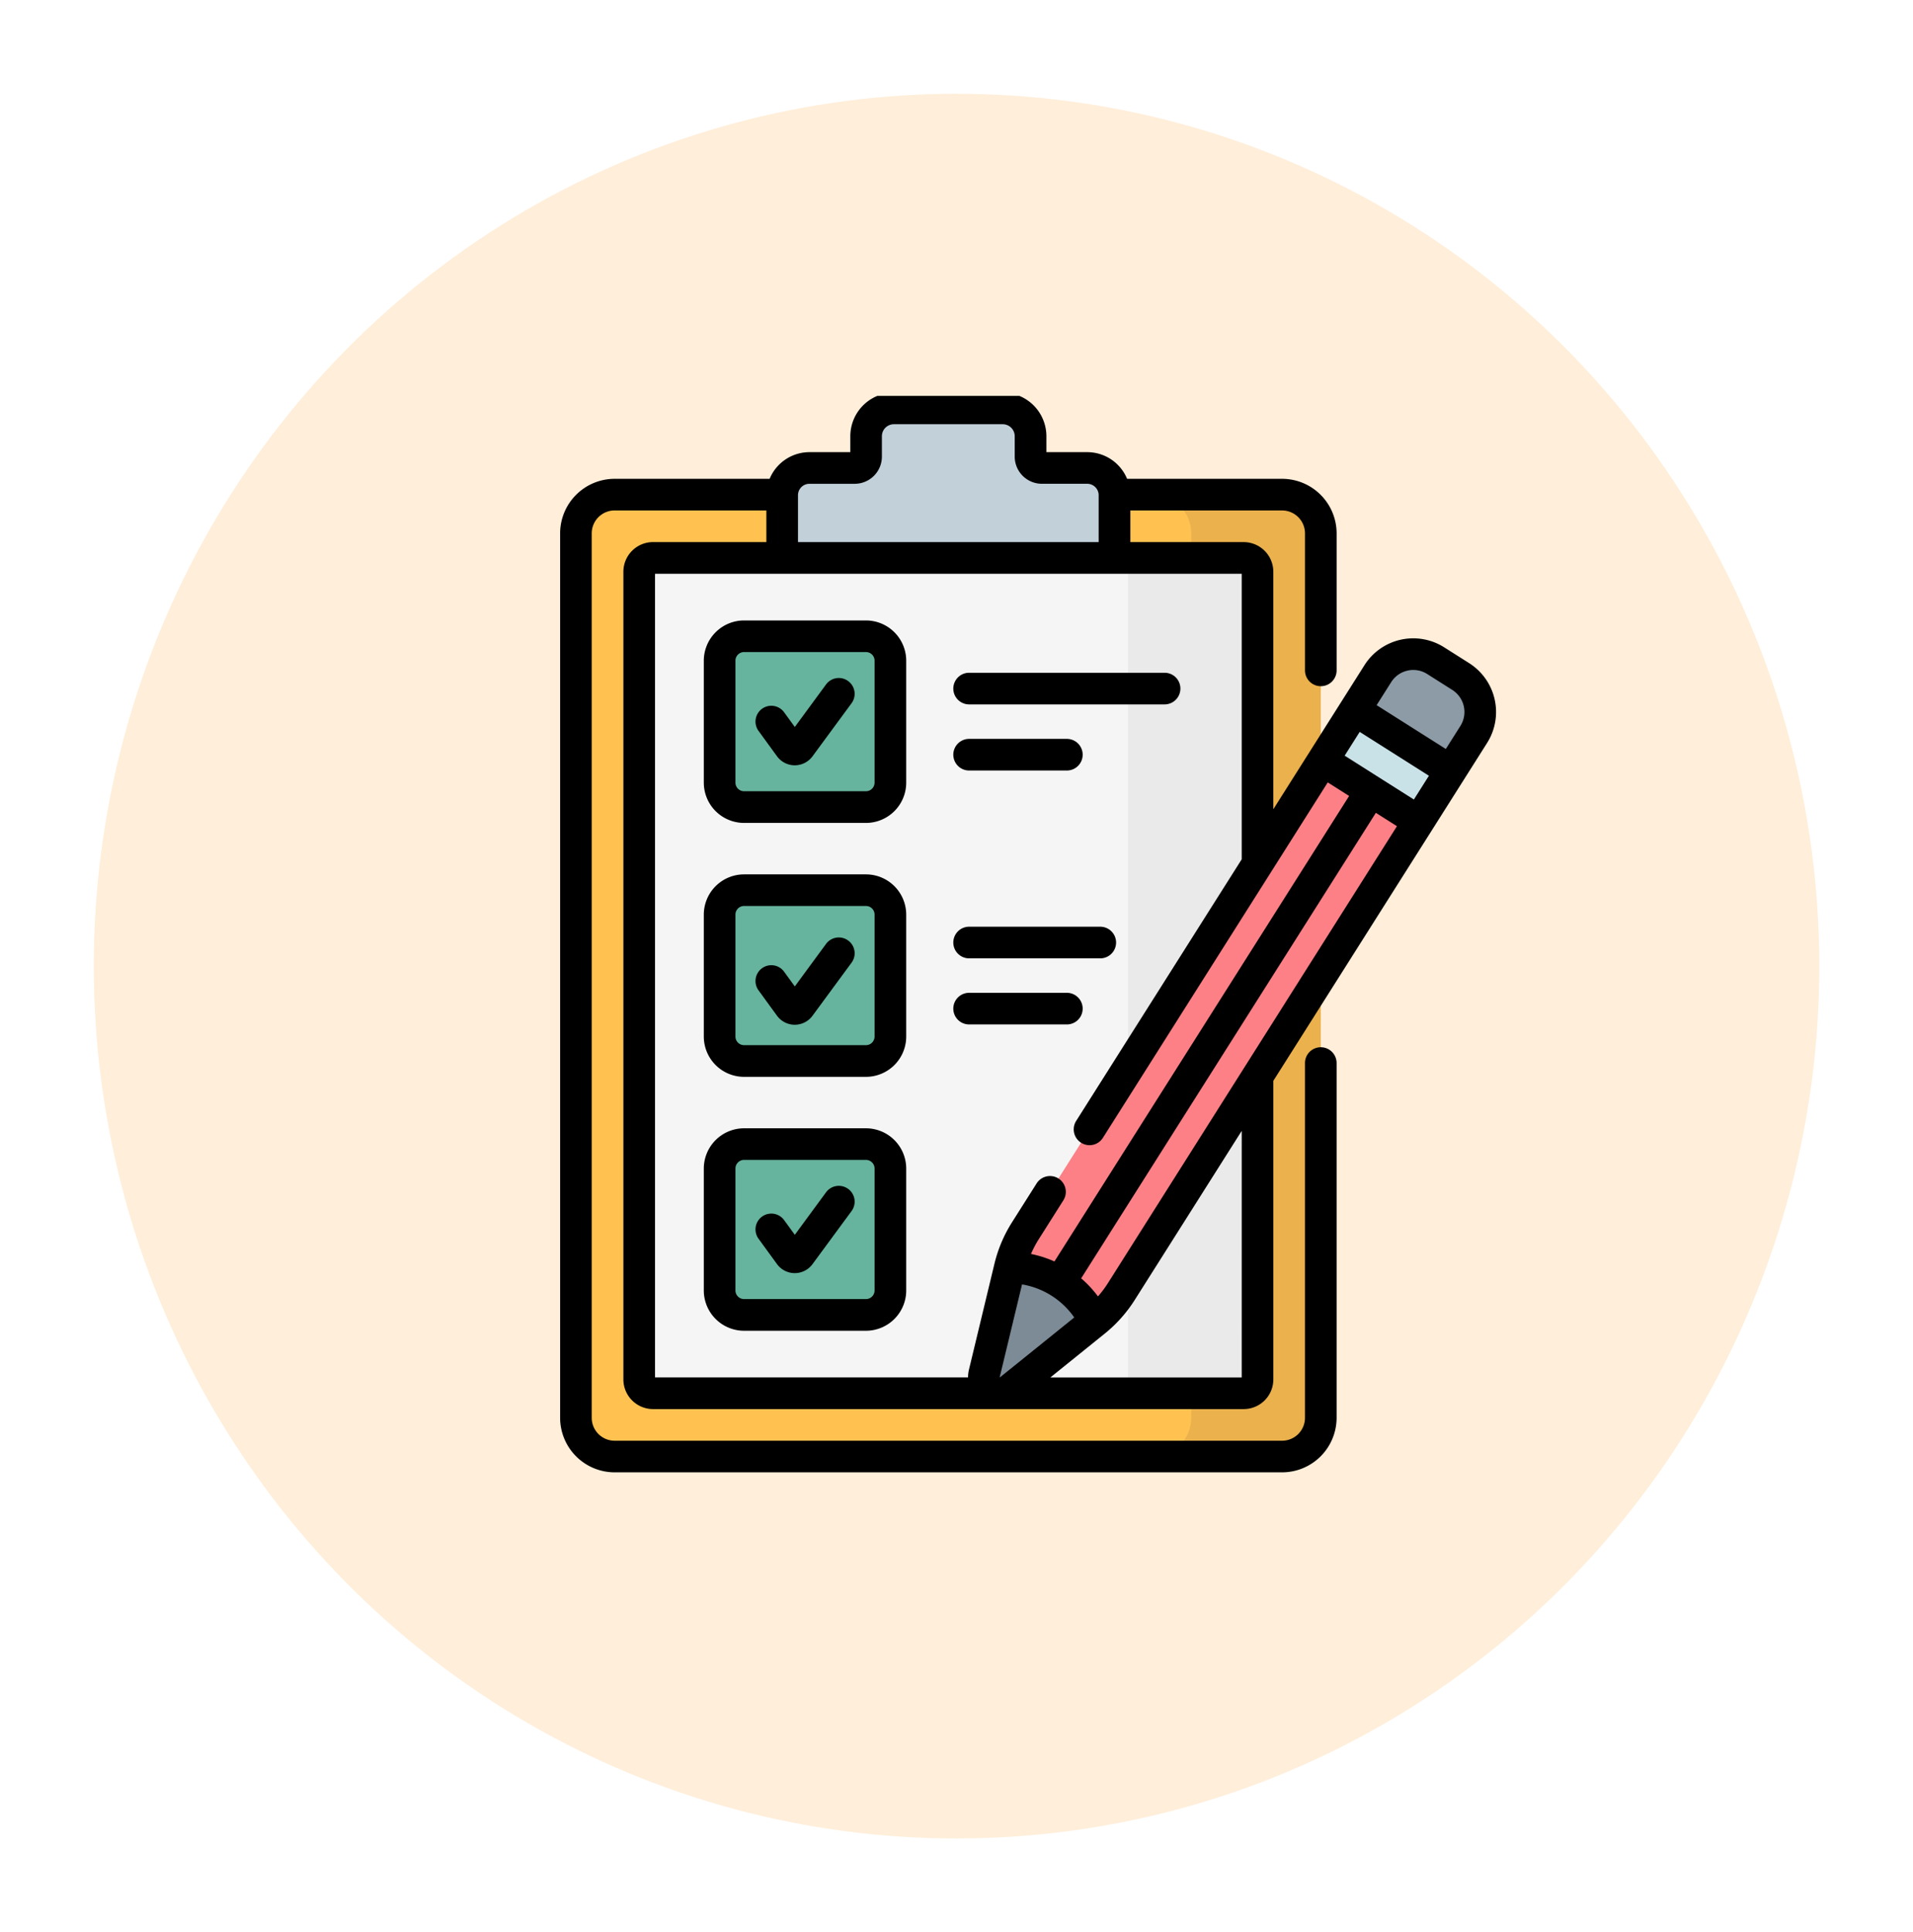 <svg xmlns="http://www.w3.org/2000/svg" xmlns:xlink="http://www.w3.org/1999/xlink" width="183.639" height="185.423" viewBox="0 0 183.639 185.423">
  <defs>
    <filter id="Elipse_7682" x="0" y="0" width="183.639" height="185.423" filterUnits="userSpaceOnUse">
      <feOffset dy="3" input="SourceAlpha"/>
      <feGaussianBlur stdDeviation="3" result="blur"/>
      <feFlood flood-opacity="0.161"/>
      <feComposite operator="in" in2="blur"/>
      <feComposite in="SourceGraphic"/>
    </filter>
    <clipPath id="clip-path">
      <rect id="Rectángulo_305742" data-name="Rectángulo 305742" width="119" height="105" transform="translate(275 911)" fill="#fff" stroke="#707070" stroke-width="1"/>
    </clipPath>
  </defs>
  <g id="Grupo_953308" data-name="Grupo 953308" transform="translate(-565.636 -871.009)">
    <g transform="matrix(1, 0, 0, 1, 565.64, 871.01)" filter="url(#Elipse_7682)">
      <ellipse id="Elipse_7682-2" data-name="Elipse 7682" cx="82.819" cy="83.712" rx="82.819" ry="83.712" transform="translate(9 6)" fill="#ffeed9"/>
    </g>
    <g id="Enmascarar_grupo_56" data-name="Enmascarar grupo 56" transform="translate(321 -2)" clip-path="url(#clip-path)">
      <g id="lista-de-verificacion" transform="translate(264.385 910.684)">
        <g id="Grupo_930535" data-name="Grupo 930535" transform="translate(35.537 1.518)">
          <g id="Grupo_930534" data-name="Grupo 930534" transform="translate(0)">
            <g id="Grupo_930531" data-name="Grupo 930531">
              <g id="Grupo_930528" data-name="Grupo 930528">
                <path id="Trazado_626654" data-name="Trazado 626654" d="M109.3,140.7H45.23a3.715,3.715,0,0,1-3.715-3.715V52.106a3.715,3.715,0,0,1,3.715-3.715H109.3a3.715,3.715,0,0,1,3.715,3.715V136.98A3.715,3.715,0,0,1,109.3,140.7Z" transform="translate(-41.515 -40.116)" fill="#ffc250"/>
                <path id="Trazado_626655" data-name="Trazado 626655" d="M327.461,48.39H315.026a3.715,3.715,0,0,1,3.715,3.715v84.874a3.715,3.715,0,0,1-3.715,3.715h12.435a3.715,3.715,0,0,0,3.715-3.715V52.106a3.715,3.715,0,0,0-3.715-3.716Z" transform="translate(-259.674 -40.115)" fill="#eab14d"/>
                <path id="Trazado_626656" data-name="Trazado 626656" d="M71.522,157.229v-77.5A1.328,1.328,0,0,1,72.85,78.4h56.7a1.328,1.328,0,0,1,1.328,1.328v77.5a1.328,1.328,0,0,1-1.328,1.328H72.85a1.328,1.328,0,0,1-1.328-1.328Z" transform="translate(-65.449 -64.05)" fill="#f5f5f5"/>
                <path id="Trazado_626657" data-name="Trazado 626657" d="M309.251,78.4H296.816a1.328,1.328,0,0,1,1.328,1.328v77.5a1.328,1.328,0,0,1-1.328,1.328h12.435a1.328,1.328,0,0,0,1.328-1.328v-77.5A1.328,1.328,0,0,0,309.251,78.4Z" transform="translate(-245.15 -64.05)" fill="#eaeaea"/>
                <path id="Trazado_626658" data-name="Trazado 626658" d="M163.19,12.124V10.168A2.668,2.668,0,0,0,160.522,7.5h-10.45a2.668,2.668,0,0,0-2.668,2.668v1.956a1.091,1.091,0,0,1-1.091,1.091h-4.349a2.62,2.62,0,0,0-2.62,2.62v6.013H171.25V15.835a2.62,2.62,0,0,0-2.62-2.62h-4.349A1.091,1.091,0,0,1,163.19,12.124Z" transform="translate(-119.546 -7.5)" fill="#c2d0da"/>
              </g>
              <g id="Grupo_930530" data-name="Grupo 930530" transform="translate(13.798 21.866)">
                <g id="Grupo_930529" data-name="Grupo 930529" transform="translate(0)">
                  <path id="Trazado_626659" data-name="Trazado 626659" d="M109.694,129.59v-11.7a2.346,2.346,0,0,1,2.346-2.346h11.7a2.346,2.346,0,0,1,2.346,2.346v11.7a2.346,2.346,0,0,1-2.346,2.346h-11.7A2.346,2.346,0,0,1,109.694,129.59Z" transform="translate(-109.694 -115.548)" fill="#66b49d"/>
                  <path id="Trazado_626660" data-name="Trazado 626660" d="M109.694,250V238.3a2.346,2.346,0,0,1,2.346-2.346h11.7a2.346,2.346,0,0,1,2.346,2.346V250a2.346,2.346,0,0,1-2.346,2.346h-11.7A2.346,2.346,0,0,1,109.694,250Z" transform="translate(-109.694 -211.588)" fill="#66b49d"/>
                  <path id="Trazado_626661" data-name="Trazado 626661" d="M109.694,370.4v-11.7a2.346,2.346,0,0,1,2.346-2.346h11.7a2.346,2.346,0,0,1,2.346,2.346v11.7a2.346,2.346,0,0,1-2.346,2.346h-11.7A2.346,2.346,0,0,1,109.694,370.4Z" transform="translate(-109.694 -307.626)" fill="#66b49d"/>
                </g>
              </g>
            </g>
            <g id="Grupo_930533" data-name="Grupo 930533" transform="translate(39.159 23.582)">
              <g id="Grupo_930532" data-name="Grupo 930532" transform="translate(2.493)">
                <path id="Trazado_626662" data-name="Trazado 626662" d="M286.586,180.322l-1.49-1.963-5.576-3.531-2.143-.338-28.552,45.118a11.753,11.753,0,0,0-1.5,3.533,9.2,9.2,0,0,1,8.151,5.162,11.751,11.751,0,0,0,2.555-2.863Z" transform="translate(-247.328 -164.278)" fill="#fc8086"/>
                <path id="Trazado_626663" data-name="Trazado 626663" d="M421.14,126.178l-2.409-1.526a4.025,4.025,0,0,0-5.554,1.248l-2.21,3.492.7,1.421,6.7,4.246,1.8.166,2.211-3.494A4.024,4.024,0,0,0,421.14,126.178Z" transform="translate(-377.851 -124.027)" fill="#8c9ba6"/>
              </g>
              <path id="Trazado_626664" data-name="Trazado 626664" d="M0,0H5.737V10.9H0Z" transform="matrix(0.535, -0.845, 0.845, 0.535, 32.545, 10.199)" fill="#c9e2e7"/>
              <path id="Trazado_626665" data-name="Trazado 626665" d="M245.655,420.057l-8.13,6.551a1.543,1.543,0,0,1-2.468-1.563L237.5,414.9A9.2,9.2,0,0,1,245.655,420.057Z" transform="translate(-235.011 -356.031)" fill="#7c8b96"/>
            </g>
          </g>
        </g>
        <g id="Grupo_930538" data-name="Grupo 930538" transform="translate(34.02 0)">
          <g id="Grupo_930537" data-name="Grupo 930537">
            <g id="Grupo_930536" data-name="Grupo 930536">
              <path id="Trazado_626666" data-name="Trazado 626666" d="M135.576,135.634a1.518,1.518,0,0,0-2.122.323l-3,4.082-1.027-1.411a1.518,1.518,0,1,0-2.455,1.787l1.772,2.434a2.118,2.118,0,0,0,1.7.868h.005a2.117,2.117,0,0,0,1.7-.859l3.754-5.1A1.519,1.519,0,0,0,135.576,135.634Z" transform="translate(-107.925 -107.95)"/>
              <path id="Trazado_626667" data-name="Trazado 626667" d="M135.575,258.661a1.518,1.518,0,0,0-2.122.323l-3,4.081-1.027-1.411a1.518,1.518,0,1,0-2.455,1.787l1.772,2.434a2.117,2.117,0,0,0,1.7.868h.005a2.118,2.118,0,0,0,1.7-.859l3.754-5.1a1.519,1.519,0,0,0-.323-2.123Z" transform="translate(-107.924 -206.079)"/>
              <path id="Trazado_626668" data-name="Trazado 626668" d="M135.575,376.445a1.518,1.518,0,0,0-2.122.323l-3,4.081-1.027-1.411a1.518,1.518,0,1,0-2.455,1.787l1.772,2.434a2.117,2.117,0,0,0,1.7.868h.005a2.118,2.118,0,0,0,1.7-.859l3.754-5.1a1.519,1.519,0,0,0-.323-2.123Z" transform="translate(-107.924 -300.027)"/>
              <path id="Trazado_626669" data-name="Trazado 626669" d="M222.043,135.9h18.763a1.518,1.518,0,1,0,0-3.036H222.043a1.518,1.518,0,1,0,0,3.036Z" transform="translate(-182.781 -105.978)"/>
              <path id="Trazado_626670" data-name="Trazado 626670" d="M222.043,167.244h9.382a1.518,1.518,0,1,0,0-3.036h-9.382a1.518,1.518,0,1,0,0,3.036Z" transform="translate(-182.781 -130.977)"/>
              <path id="Trazado_626671" data-name="Trazado 626671" d="M222.043,256.308h12.589a1.518,1.518,0,0,0,0-3.036H222.043a1.518,1.518,0,1,0,0,3.036Z" transform="translate(-182.781 -202.016)"/>
              <path id="Trazado_626672" data-name="Trazado 626672" d="M231.425,287.65a1.518,1.518,0,1,0,0-3.036h-9.382a1.518,1.518,0,1,0,0,3.036Z" transform="translate(-182.781 -227.015)"/>
              <path id="Trazado_626673" data-name="Trazado 626673" d="M117.758,108.047h-11.7a3.869,3.869,0,0,0-3.865,3.865v11.7a3.869,3.869,0,0,0,3.865,3.865h11.7a3.869,3.869,0,0,0,3.865-3.865v-11.7A3.869,3.869,0,0,0,117.758,108.047Zm.828,15.561a.829.829,0,0,1-.828.828h-11.7a.829.829,0,0,1-.828-.828v-11.7a.829.829,0,0,1,.828-.828h11.7a.829.829,0,0,1,.828.828Z" transform="translate(-88.4 -86.181)"/>
              <path id="Trazado_626674" data-name="Trazado 626674" d="M117.758,228.453h-11.7a3.869,3.869,0,0,0-3.865,3.865v11.7a3.869,3.869,0,0,0,3.865,3.865h11.7a3.869,3.869,0,0,0,3.865-3.865v-11.7A3.869,3.869,0,0,0,117.758,228.453Zm.828,15.561a.829.829,0,0,1-.828.828h-11.7a.829.829,0,0,1-.828-.828v-11.7a.829.829,0,0,1,.828-.828h11.7a.829.829,0,0,1,.828.828Z" transform="translate(-88.4 -182.22)"/>
              <path id="Trazado_626675" data-name="Trazado 626675" d="M117.758,348.857h-11.7a3.869,3.869,0,0,0-3.865,3.865v11.7a3.869,3.869,0,0,0,3.865,3.865h11.7a3.869,3.869,0,0,0,3.865-3.865v-11.7A3.869,3.869,0,0,0,117.758,348.857Zm.828,15.561a.829.829,0,0,1-.828.828h-11.7a.829.829,0,0,1-.828-.828v-11.7a.829.829,0,0,1,.828-.828h11.7a.829.829,0,0,1,.828.828Z" transform="translate(-88.4 -278.257)"/>
              <path id="Trazado_626676" data-name="Trazado 626676" d="M121.29,25.968l-2.409-1.526a5.542,5.542,0,0,0-7.649,1.719l-2.21,3.491L105.954,34.5l-3.47,5.483V17.194a2.849,2.849,0,0,0-2.846-2.846H88.76V11.311h14.564a2.2,2.2,0,0,1,2.2,2.2V26.657a1.518,1.518,0,0,0,3.036,0V13.509a5.24,5.24,0,0,0-5.234-5.234H88.446a4.143,4.143,0,0,0-3.824-2.56H80.7V4.186A4.191,4.191,0,0,0,76.514,0H66.064a4.191,4.191,0,0,0-4.186,4.186V5.715H57.956a4.143,4.143,0,0,0-3.824,2.56H39.254a5.239,5.239,0,0,0-5.234,5.234V98.382a5.24,5.24,0,0,0,5.234,5.234h64.071a5.24,5.24,0,0,0,5.234-5.234V64.341a1.518,1.518,0,0,0-3.036,0V98.382a2.2,2.2,0,0,1-2.2,2.2H39.254a2.2,2.2,0,0,1-2.2-2.2V13.509a2.2,2.2,0,0,1,2.2-2.2H53.818v3.036H42.939a2.849,2.849,0,0,0-2.846,2.846V94.7a2.849,2.849,0,0,0,2.846,2.846h56.7a2.849,2.849,0,0,0,2.846-2.846V66.046l15.245-24.09h0l3.067-4.846,2.211-3.494a5.549,5.549,0,0,0-1.718-7.647Zm-5.924.711a2.487,2.487,0,0,1,1.89.328l2.409,1.526a2.509,2.509,0,0,1,.777,3.458l-1.4,2.21L112.4,29.994l1.4-2.209a2.489,2.489,0,0,1,1.568-1.105ZM86.612,85.45a10.218,10.218,0,0,1-.961,1.282A10.672,10.672,0,0,0,84.037,85l28.289-44.673,2.026,1.283ZM76.245,94.5a.2.2,0,0,0-.029-.011h0l2.145-8.908a7.643,7.643,0,0,1,5.013,3.174C75.333,95.239,76.36,94.4,76.245,94.5ZM110.776,32.56l6.644,4.208-1.444,2.282-6.644-4.208ZM56.854,9.887c0-.019,0-.037,0-.056s0-.013,0-.019a1.1,1.1,0,0,1,1.1-1.06H62.3a2.612,2.612,0,0,0,2.609-2.609V4.186a1.151,1.151,0,0,1,1.15-1.15h10.45a1.151,1.151,0,0,1,1.15,1.15V6.142a2.612,2.612,0,0,0,2.609,2.609h4.349a1.1,1.1,0,0,1,1.1,1.06c0,.006,0,.013,0,.019s0,.037,0,.056v4.461H56.854Zm-13.725,7.5h56.32v27.4L83.559,69.89a1.518,1.518,0,1,0,2.566,1.624l21.583-34.106,2.053,1.3L81.472,83.38a10.661,10.661,0,0,0-2.252-.72,10.265,10.265,0,0,1,.748-1.418l2.36-3.729a1.518,1.518,0,1,0-2.566-1.624L77.4,79.618a13.245,13.245,0,0,0-1.689,3.99h0L73.267,93.759a3.151,3.151,0,0,0-.088.748H43.129Zm56.32,77.122H81.083l5.211-4.2a13.24,13.24,0,0,0,2.885-3.234l10.271-16.23Z" transform="translate(-34.02 0)"/>
            </g>
          </g>
        </g>
      </g>
    </g>
  </g>
</svg>

